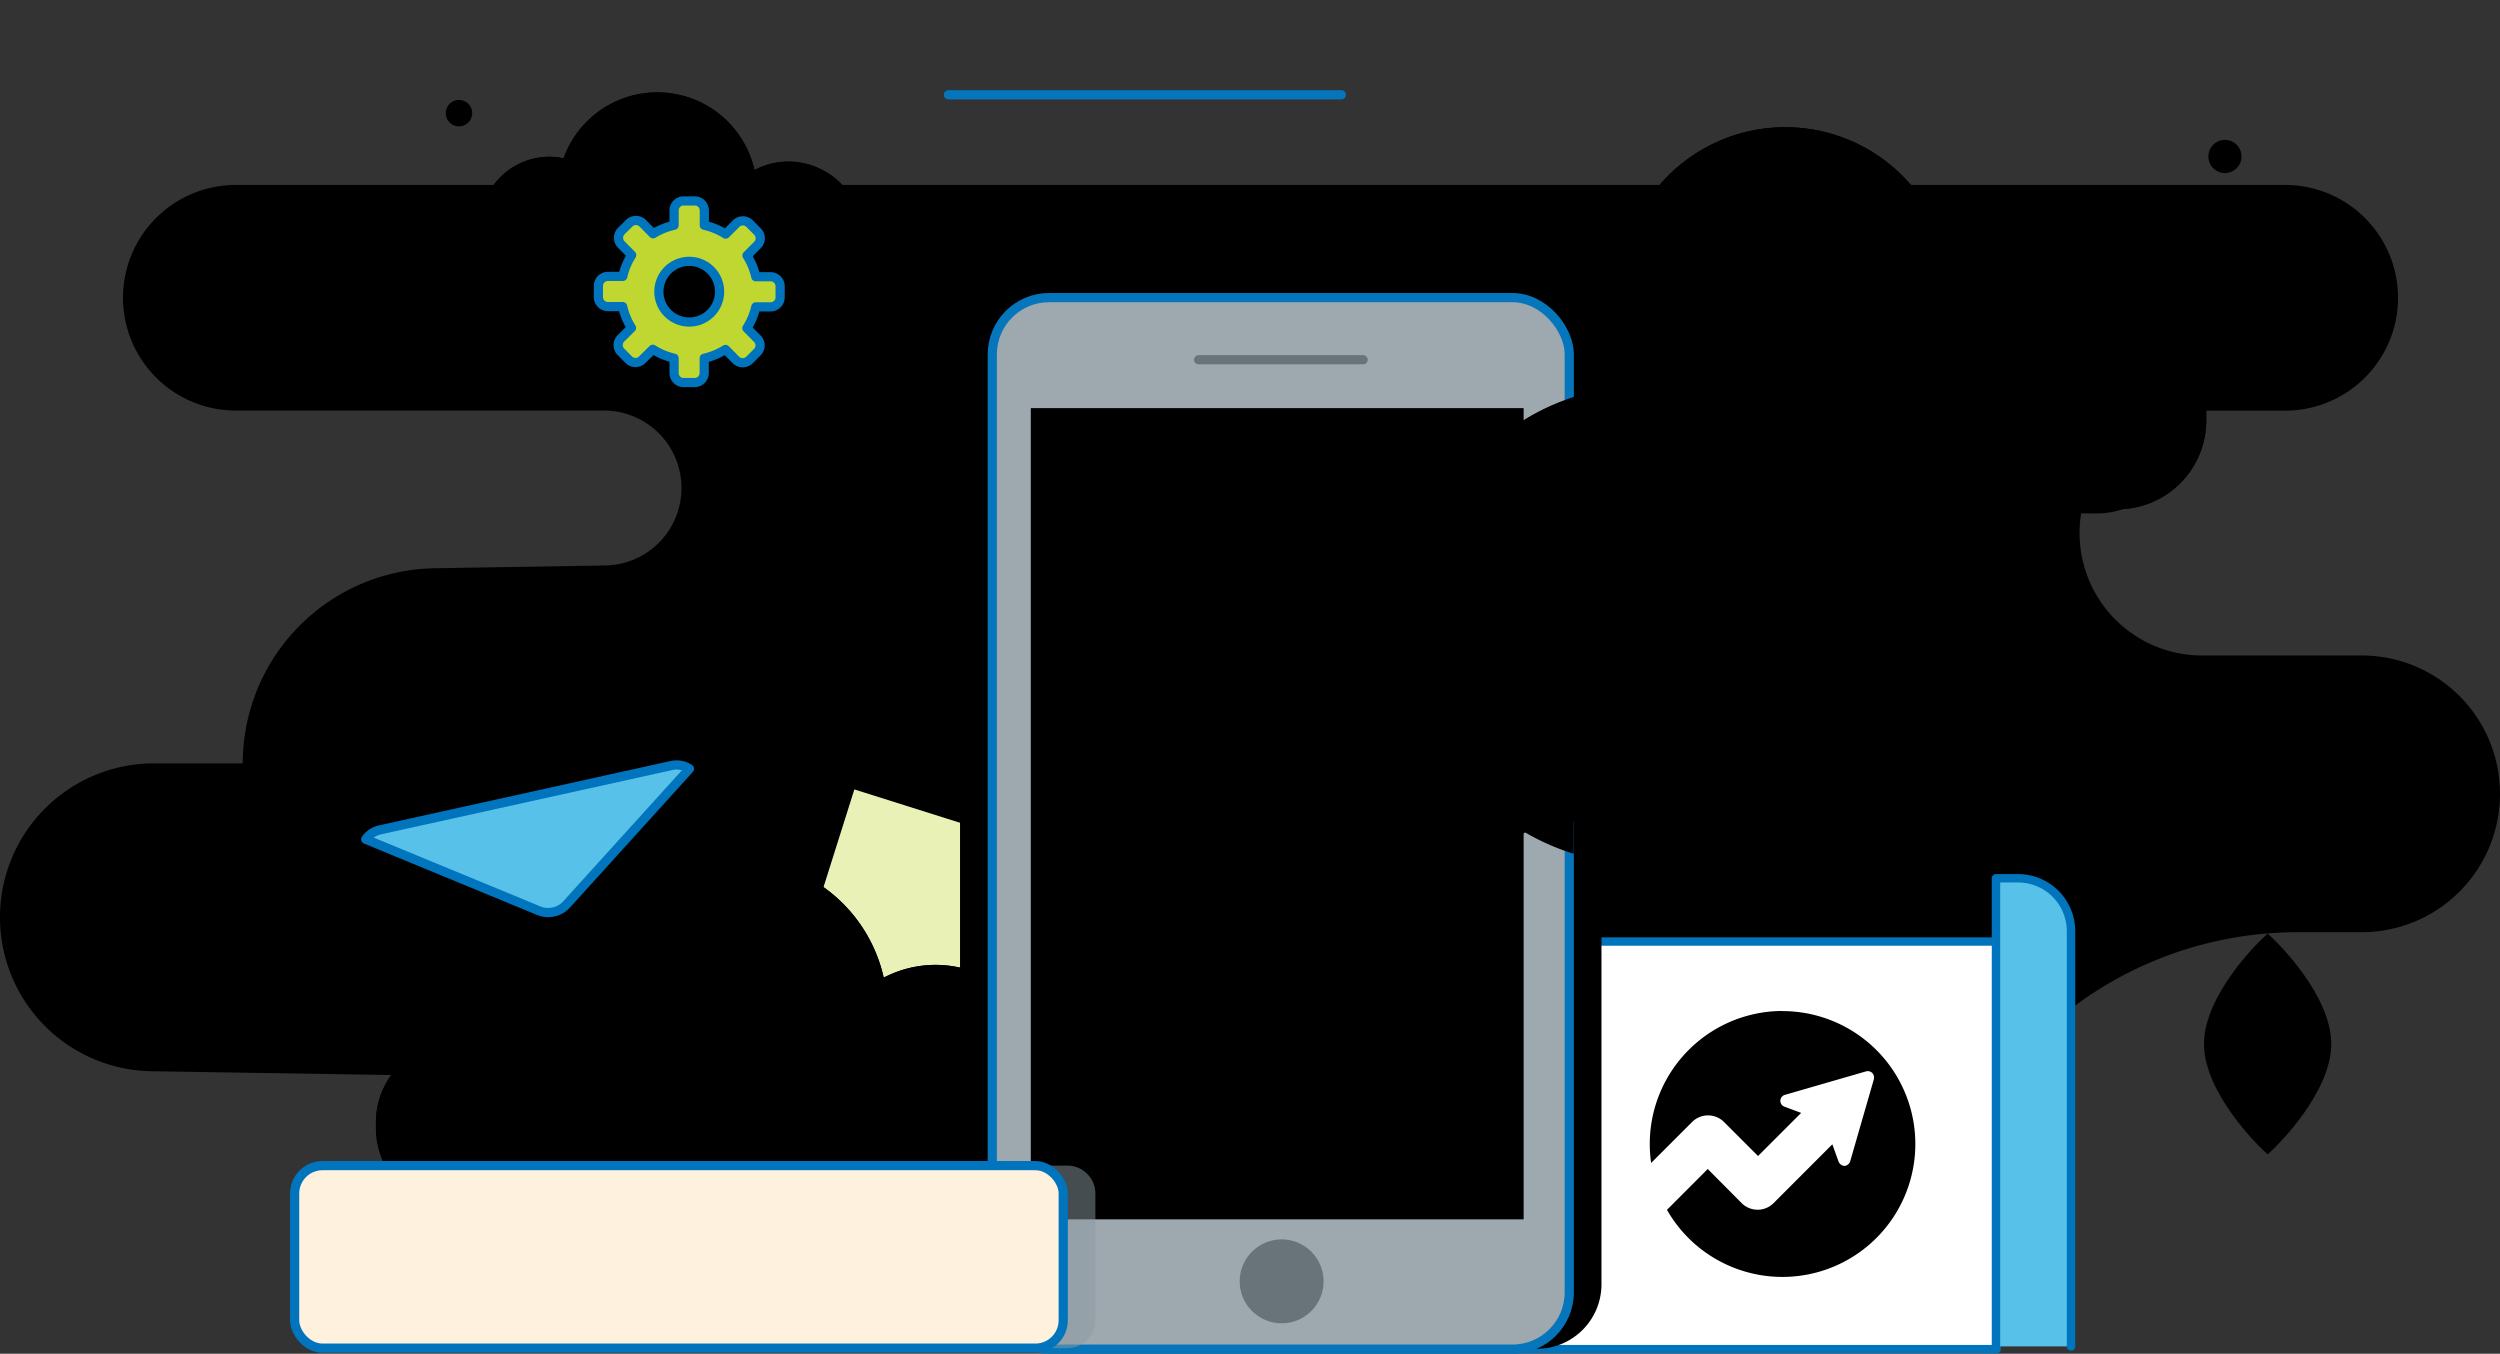 <svg viewBox="0 0 587.43 318.09"><rect x="0" y="0" width="587.43" height="318.09" fill="#333333" stroke="none"/><defs><style>.cls-2{fill:#c4e9f7}.cls-14,.cls-3{fill:#0576bc}.cls-11,.cls-12,.cls-3{stroke:#0576bc}.cls-10,.cls-11,.cls-12,.cls-15,.cls-26,.cls-3,.cls-4{stroke-linecap:round;stroke-linejoin:round}.cls-11,.cls-12,.cls-15,.cls-3,.cls-4{stroke-width:2.16px}.cls-4,.cls-9{fill:#fff}.cls-10,.cls-15,.cls-26,.cls-4{stroke:#0074bc}.cls-10{stroke-width:1.98px}.cls-10,.cls-12,.cls-15,.cls-26{fill:none}.cls-11,.cls-19{fill:#bfd730}.cls-26{stroke-width:2.16px}.cls-16{fill:#0074bc}.cls-17{fill:#8c99a1;opacity:.5;mix-blend-mode:multiply}.cls-20{fill:#faa21b}</style></defs><g style="isolation:isolate"><g id="Layer_1" data-name="Layer 1"><path d="M158.2 190.09h481.53a26.52 26.52 0 0126.52 26.51 26.52 26.52 0 01-26.52 26.52h-19.55a28.76 28.76 0 00-28.76 28.76 28.77 28.77 0 0028.76 28.77h37.51a32.51 32.51 0 0132.52 32.51 32.52 32.52 0 01-32.52 32.51h-15a88 88 0 00-88 87.95H269.7a54.06 54.06 0 00-53.37-54.05l-77.85-1.23a36.16 36.16 0 01-35.7-36.16A36.16 36.16 0 01138.94 326h20.88a45.85 45.85 0 0145.24-45.85l39.85-.65a18.2 18.2 0 0018-18.2 18.2 18.2 0 00-18.2-18.2H158.2a26.52 26.52 0 01-26.52-26.52 26.51 26.51 0 0126.52-26.49z" class="cls-2" transform="translate(-102.78 -146.63)"/><path d="M441.94 10.75l-9.67-9.67" class="cls-3"/><rect width="81.37" height="57.06" x="191.74" y="333.4" class="cls-4" rx="5.54" transform="rotate(-12.44 -491.64 760.187)"/><path style="fill:#57c1e9;stroke:#0074bc;stroke-width:2.16px;stroke-linecap:round;stroke-linejoin:round" d="M236.05 359l28.74-31.73a5.5 5.5 0 00-4.19-.77L192 341.64a5.49 5.49 0 00-3.28 2.2l40.44 16.69a5.87 5.87 0 006.89-1.53z" transform="translate(-102.78 -146.63)"/><rect width="75.29" height="75.29" x="283.8" y="328.36" class="cls-4" rx="5.84" transform="rotate(17.52 745.844 -40.786)"/><path d="M294.8 338.98h53.25v49.8H294.8z" style="fill:#e9f1b7" transform="rotate(17.52 745.811 -42.94)"/><path d="M355.62 221.23h113.53v95.78H355.62z" style="stroke-width:1.98px;stroke:#0074bc;fill:#fff;stroke-linecap:round;stroke-linejoin:round"/><path style="stroke-width:1.98px;fill:#57c1e9;stroke:#0074bc;stroke-linecap:round;stroke-linejoin:round" d="M571.78 463V353H577a12.43 12.43 0 0112.41 12.41V463" transform="translate(-102.78 -146.63)"/><path d="M317.42 430.76h29.77a19.12 19.12 0 0019.09-19.1v-1.28a19.11 19.11 0 00-18.56-19.09 26.66 26.66 0 00-25.08-17.94 26.38 26.38 0 00-12.22 3 35.66 35.66 0 00-68.36-4.25 24.29 24.29 0 00-5-.52 24.86 24.86 0 00-24.43 19.7h-2.44a19.12 19.12 0 00-19.09 19.1v1.28a19.12 19.12 0 0019.09 19.1h107.23z" class="cls-9" transform="translate(-102.78 -146.63)"/><path d="M234.68 430.76h-24.47a19.12 19.12 0 01-19.09-19.1v-1.28a19.12 19.12 0 0119.09-19.1h2.44a24.86 24.86 0 0124.43-19.7 24.29 24.29 0 015 .52 35.66 35.66 0 0168.36 4.25 26.38 26.38 0 0112.22-3 26.66 26.66 0 0125.08 17.94 19.11 19.11 0 0118.56 19.09v1.28a19.12 19.12 0 01-19.09 19.1h-29.79M258.22 383.81c-4.76-8.56-11-11-17.66-12M269.46 359.79c9.44-.48 17.41 3.45 24 10" class="cls-10" transform="translate(-102.78 -146.63)"/><path d="M635.61 417.89l-1.49-1.43c-.55-.53-13.46-13-13.46-24.53s12.91-24 13.46-24.52l1.49-1.44 1.5 1.44c.55.52 13.45 13 13.45 24.52s-12.9 24-13.45 24.53z" class="cls-11" transform="translate(-102.78 -146.63)"/><path d="M523.12 232.64l9.69 10.09 9.29-10.09" class="cls-12"/><path d="M519.07 242.49l13.74 14.37 13.42-14.53" class="cls-12"/><path d="M611 364.86l-1.49-1.43c-.55-.52-13.46-13-13.46-24.53s12.91-24 13.46-24.52L611 313l1.5 1.43c.55.53 13.46 13 13.46 24.52s-12.91 24-13.46 24.53z" class="cls-11" transform="translate(-102.78 -146.63)"/><path d="M532.89 221.26v95.28M508.38 166.67v149.87M498.55 179.61l9.69 10.09 9.29-10.09" class="cls-12"/><path d="M494.5 189.46l13.74 14.38 13.42-14.54" class="cls-12"/><path d="M222.85 22.27h92.32" style="stroke-width:2.16px;fill:none;stroke-linecap:round;stroke-linejoin:round;stroke:#0576bc"/><path d="M273.33 6.4h146.36M322.38 22.27h15.97M42.85 115.19h47.31M100.26 115.19h10.31" class="cls-12"/><path d="M325.4 268.25a3.89 3.89 0 11-3.89-3.88 3.89 3.89 0 013.89 3.88zM629.47 183.4a3.89 3.89 0 11-3.89-3.89 3.89 3.89 0 013.89 3.89z" class="cls-14" transform="translate(-102.78 -146.63)"/><path d="M121.3 115.09h13.67M128.13 121.93v-13.67M542.86 114.99h13.68M549.7 121.82v-13.67M70.54 177.19l9.67-9.67M80.21 177.19l-9.67-9.67M432.06 11.28l9.67-9.67" class="cls-3"/><path d="M567.87 266.29h32.48a20.87 20.87 0 0020.84-20.84v-1.4a20.86 20.86 0 00-20.26-20.83 29.08 29.08 0 00-27.37-19.57 28.77 28.77 0 00-13.33 3.27 38.91 38.91 0 00-74.59-4.64 26.68 26.68 0 00-5.44-.57 27.13 27.13 0 00-26.65 21.5h-2.66a20.87 20.87 0 00-20.84 20.84v1.4a20.87 20.87 0 0020.84 20.84h117z" class="cls-2" transform="translate(-102.78 -146.63)"/><path d="M595.4 228.89h-.74a26.84 26.84 0 00-25.82-19 27.13 27.13 0 00-14.51 4.11 37 37 0 00-71.51-5.19 25.46 25.46 0 00-6.57-.88 25.15 25.15 0 00-25 20.92h-4.11a18.77 18.77 0 00-18.89 18.53v1.36a18.76 18.76 0 0018.89 18.53H595.4a18.75 18.75 0 0018.88-18.53v-1.36a18.76 18.76 0 00-18.88-18.49z" class="cls-9" transform="translate(-102.78 -146.63)"/><path d="M477.59 266.29h-26.7a20.87 20.87 0 01-20.84-20.84v-1.4a20.87 20.87 0 0120.84-20.84h2.66a27.13 27.13 0 0126.65-21.5 26.68 26.68 0 015.44.57 38.91 38.91 0 0174.59 4.64 28.77 28.77 0 0113.33-3.27 29.08 29.08 0 0127.37 19.57 20.86 20.86 0 0120.26 20.83v1.4a20.87 20.87 0 01-20.84 20.84h-32.48M503.28 215.05c-5.21-9.33-12-12-19.28-13M515.53 188.85c10.3-.52 19 3.77 26.15 10.92" class="cls-15" transform="translate(-102.78 -146.63)"/><path d="M457.36 119.65h-11.12" class="cls-15"/><path d="M521.66 384.18a31.25 31.25 0 00-30.91 35.71l9.63-9.63a5.31 5.31 0 017.49 0l8 8L526 408.13l-3.89-1.45a1.47 1.47 0 01-1-1.43 1.49 1.49 0 011.07-1.36l19.08-5.52a1.51 1.51 0 011.43.36 1.57 1.57 0 01.4 1.48l-5.54 19.2a1.55 1.55 0 01-1.35 1.18 1.59 1.59 0 01-1.43-1.08l-1.44-4-13.84 13.85a5.31 5.31 0 01-7.44 0l-8-8.05-9.58 9.6a31.23 31.23 0 1027.13-46.7z" class="cls-16" transform="translate(-102.78 -146.63)"/><path d="M362.46 338.32l-34.1-10.81v120.91a15.16 15.16 0 0015.15 15.14h120.43a15.15 15.15 0 0015.14-15.14v-81.67h-6.54z" class="cls-17" transform="translate(-102.78 -146.63)"/><rect style="fill:#9da8af;stroke-width:2.16px;stroke-linecap:round;stroke-linejoin:round;stroke:#0576bc" width="135.57" height="247.08" x="233.16" y="69.93" rx="13.34"/><path d="M242.21 95.9h115.8v190.61h-115.8z" class="cls-9"/><rect width="22.04" height="22.04" x="254.96" y="154.58" class="cls-16" rx="1.22"/><rect width="22.04" height="22.04" x="254.96" y="219.5" class="cls-16" rx="1.22"/><rect width="22.04" height="22.04" x="322.15" y="219.5" class="cls-16" rx="1.22"/><rect width="22.04" height="22.04" x="254.96" y="252.09" class="cls-19" rx="1.22"/><rect width="22.04" height="22.04" x="254.96" y="122.14" class="cls-19" rx="1.22"/><rect width="22.04" height="22.04" x="322.15" y="252.09" class="cls-20" rx="1.22"/><rect width="22.04" height="22.04" x="288.59" y="219.5" class="cls-20" rx="1.22"/><rect width="22.04" height="22.04" x="254.96" y="187.31" class="cls-20" rx="1.22"/><rect width="22.04" height="22.04" x="288.59" y="187.31" class="cls-19" rx="1.22"/><rect width="22.04" height="22.04" x="288.59" y="122.15" class="cls-20" rx="1.22"/><path d="M281.64 84.53h38.66" style="stroke:#69747a;fill:none;stroke-width:2.16px;stroke-linecap:round;stroke-linejoin:round"/><circle style="fill:#69747a" cx="301.15" cy="301.08" r="9.86"/><path d="M450.27 257.32a54.43 54.43 0 00-8 66.3l-14.45 29.85a2.73 2.73 0 003.68 3.63l29.68-14.86a54.23 54.23 0 0011.38 5V243.92a53.74 53.74 0 00-22.29 13.4z" class="cls-17" transform="translate(-102.78 -146.63)"/><path d="M347.98 119.65h14.76" class="cls-15"/><path d="M525.48 326.76a52.28 52.28 0 10-81.14-9l-14.88 30.74a.94.94 0 001.26 1.24l30.56-15.31a52.28 52.28 0 0064.2-7.67z" class="cls-9" transform="translate(-102.78 -146.63)"/><path d="M358.87 130.05h26.34M350.1 140.29h19.05M377.47 140.29h70.15M355.53 151.21h38.01M349.76 162.96h22.28M377.47 162.96h87.31M400.83 151.21h18.06M392.59 130.05h13.18M372.11 119.65h66.22" class="cls-15"/><path d="M530.72 259.05a52.24 52.24 0 00-86.38 58.69l-14.88 30.74a.94.94 0 001.26 1.24l30.56-15.31a52 52 0 0072.17-18" class="cls-12" transform="translate(-102.78 -146.63)"/><g style="opacity:.5;mix-blend-mode:multiply"><path style="fill:#8c99a1" d="M353.61 420.52h-18.55v42.88h18.55a6.57 6.57 0 006.55-6.55v-29.78a6.57 6.57 0 00-6.55-6.55z" transform="translate(-102.78 -146.63)"/></g><rect style="fill:#fef1dd;stroke:#0074bc;stroke-width:2.16px;stroke-linecap:round;stroke-linejoin:round" width="180.6" height="42.89" x="69.23" y="273.89" rx="6.55"/><path d="M86.15 300.2v-25.43M104.49 287.48v-12.71M122.84 293.25v-18.48M141.19 287.48v-12.71M159.53 300.2v-25.43M177.88 287.48v-12.71M196.23 293.25v-18.48M214.57 287.48v-12.71M232.92 300.2v-25.43" class="cls-3"/><path d="M45.88 317.01h500.83M559.13 317.01h19.03M18.55 317.01h13.46" class="cls-15"/><path d="M213.73 173.22a3.1 3.1 0 11-3.09-3.1 3.09 3.09 0 013.09 3.1z" class="cls-14" transform="translate(-102.78 -146.63)"/><path d="M284.64 222.26h19.52a12.53 12.53 0 0012.52-12.52v-.85a12.53 12.53 0 00-12.17-12.51 17.47 17.47 0 00-16.44-11.77 17.28 17.28 0 00-8 2 23.39 23.39 0 00-44.83-2.79 16.66 16.66 0 00-3.27-.34 16.32 16.32 0 00-16 12.92h-1.6a12.54 12.54 0 00-12.52 12.52v.85a12.54 12.54 0 0012.52 12.52h70.3z" class="cls-2" transform="translate(-102.78 -146.63)"/><path d="M302.71 199.79h-.44a16.13 16.13 0 00-15.52-11.45 16.38 16.38 0 00-8.72 2.52 22.21 22.21 0 00-43-3.12 15.56 15.56 0 00-3.95-.53 15.11 15.11 0 00-15 12.58h-2.47a11.28 11.28 0 00-11.35 11.13v.82a11.28 11.28 0 0011.35 11.13h89.07a11.27 11.27 0 0011.35-11.13v-.82a11.27 11.27 0 00-11.32-11.13z" class="cls-9" transform="translate(-102.78 -146.63)"/><path d="M241 222.26h-26.66a12.54 12.54 0 01-12.52-12.52v-.85a12.54 12.54 0 0112.52-12.52h1.6a16.32 16.32 0 0116-12.92 16.66 16.66 0 013.27.34 23.39 23.39 0 0144.83 2.79 17.28 17.28 0 018-2 17.47 17.47 0 0116.44 11.77 12.53 12.53 0 0112.17 12.51v.85a12.53 12.53 0 01-12.52 12.52h-15.89M245.83 191.47c-3.13-5.61-7.21-7.18-11.59-7.84M253.19 175.72c6.19-.31 11.42 2.27 15.71 6.56" class="cls-26" transform="translate(-102.78 -146.63)"/><path style="stroke-width:2.16px;fill:#bfd730;stroke:#0074bc;stroke-linecap:round;stroke-linejoin:round" d="M283.86 211.66h-3.48a16.06 16.06 0 00-2.08-5l2.46-2.46a2.23 2.23 0 000-3.17l-1.84-1.85a2.25 2.25 0 00-3.18 0l-2.46 2.46a16 16 0 00-5-2.08v-3.48a2.25 2.25 0 00-2.26-2.24h-2.6a2.24 2.24 0 00-2.25 2.24v3.48a16.09 16.09 0 00-4.93 2l-2.44-2.47a2.25 2.25 0 00-3.18 0l-1.85 1.83a2.24 2.24 0 000 3.17l2.44 2.48a15.77 15.77 0 00-2.09 5h-3.48a2.24 2.24 0 00-2.25 2.24v2.6a2.24 2.24 0 002.23 2.26h3.47a15.84 15.84 0 002.07 5l-2.47 2.46a2.25 2.25 0 000 3.18l1.83 1.84a2.24 2.24 0 003.18 0l2.47-2.45a15.84 15.84 0 005 2.1v3.47a2.24 2.24 0 002.24 2.25H266a2.24 2.24 0 002.25-2.23v-3.48a16.23 16.23 0 005-2.07l2.45 2.47a2.26 2.26 0 003.19 0l1.83-1.83a2.24 2.24 0 000-3.18l-2.44-2.46a16 16 0 002.09-5h3.47a2.25 2.25 0 002.25-2.25v-2.61a2.23 2.23 0 00-2.23-2.22zm-19.12 10.64a7.13 7.13 0 117.12-7.14 7.13 7.13 0 01-7.12 7.14z" transform="translate(-102.78 -146.63)"/><path d="M652.37 342.66a3.89 3.89 0 11-3.88-3.88 3.89 3.89 0 013.88 3.88z" class="cls-14" transform="translate(-102.78 -146.63)"/></g></g></svg>